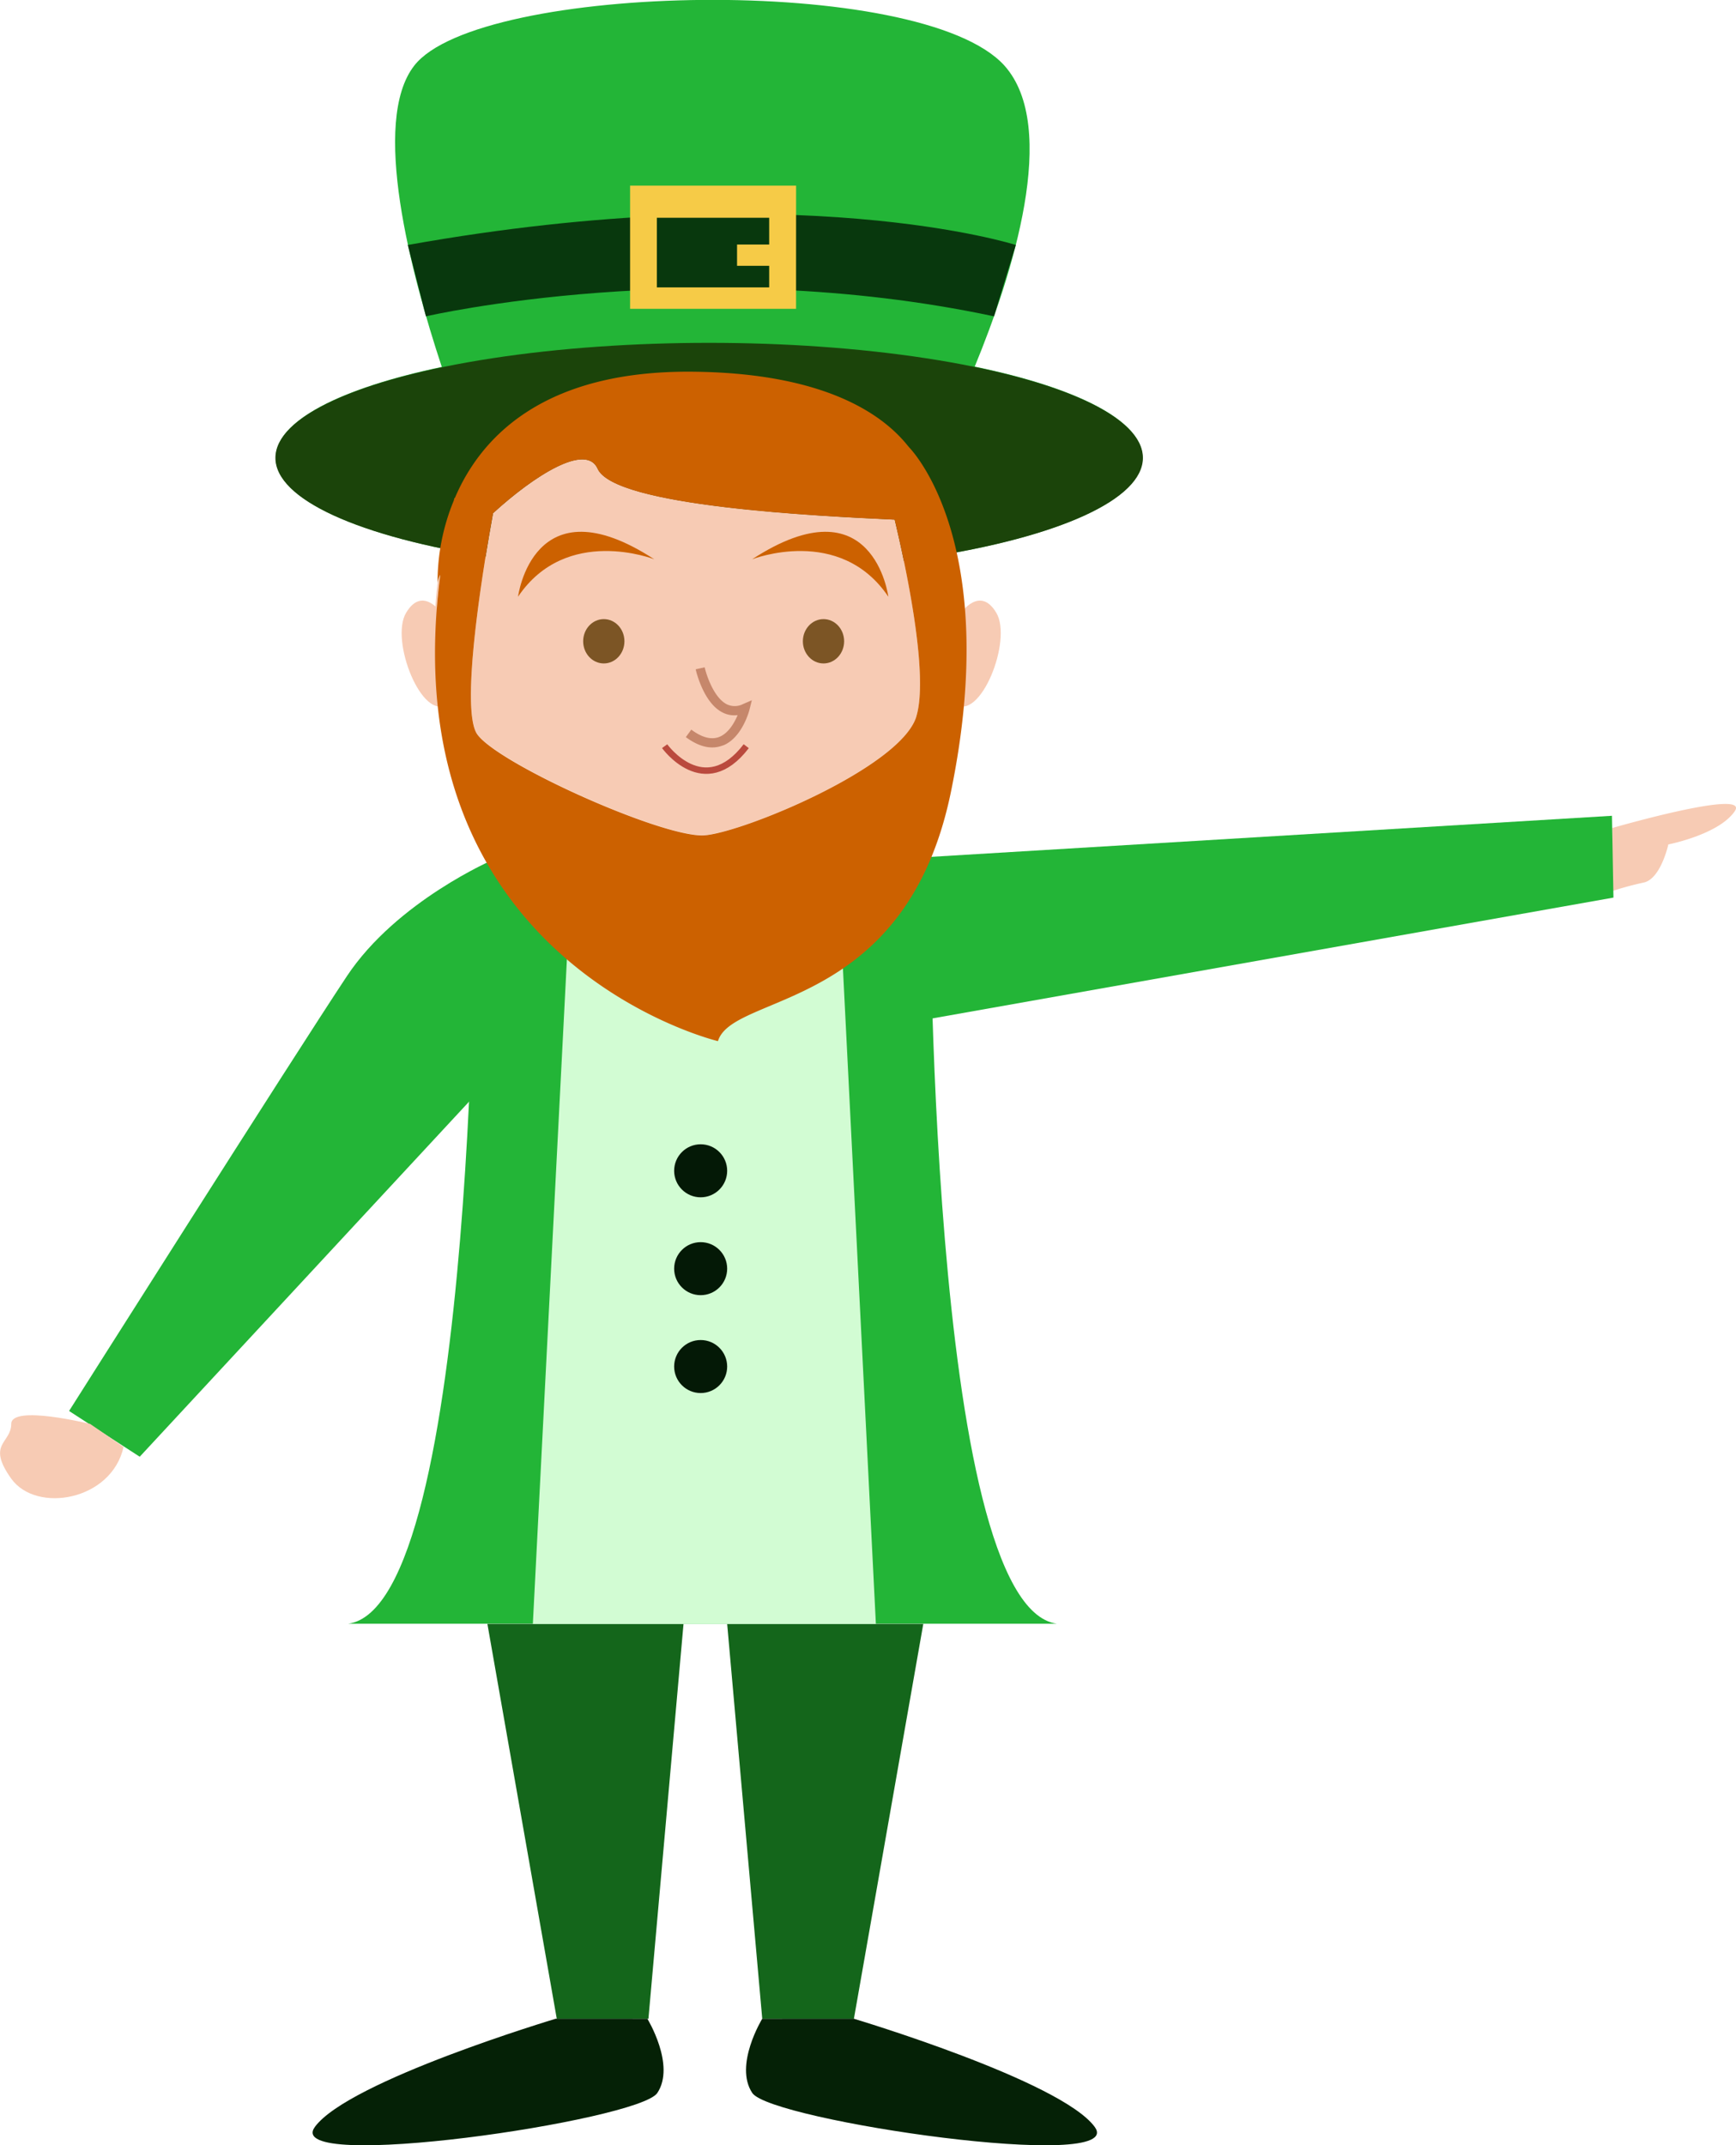 <svg xmlns="http://www.w3.org/2000/svg" viewBox="0 0 463.67 572.99"><defs><style>.cls-1{fill:#f7cbb4;}.cls-2{fill:#23b537;}.cls-3{fill:#08380d;}.cls-4{fill:#f6cb47;}.cls-5{fill:#1b440a;}.cls-6{fill:#14661b;}.cls-7{fill:#052106;}.cls-8{fill:#d2fcd3;}.cls-9{fill:#041906;}.cls-10{fill:#cc6100;}.cls-11{fill:#c6876b;}.cls-12{fill:#7c5525;}.cls-13{fill:none;stroke:#ba4a3e;stroke-miterlimit:10;stroke-width:1.72px;}</style></defs><title>Leprechaun</title><g id="Layer_2" data-name="Layer 2"><g id="Leprechaun"><path class="cls-1" d="M430.6,221.16s37-10.72,32.73-4.48-17.73,8.86-17.73,8.86-2,9.19-6.57,10.18A84,84,0,0,0,430.6,238Z"/><polygon class="cls-2" points="195.56 232.06 430.54 217.89 430.94 239.74 179.59 284.33 195.56 232.06"/><path class="cls-2" d="M126.87,232H248.38s-.67,196.86,33.9,201.69H93C127.53,428.91,126.87,232,126.87,232Z"/><path class="cls-2" d="M118,98c-8.25-24.94-19-65.54-7.36-80.47,17.24-22.17,135.47-24.63,157.64,0C283,34,270.39,73.48,260.34,97.92c27.27,5.63,44.83,14.43,44.83,24.32,0,17-51.83,30.79-115.77,30.79S73.64,139.25,73.64,122.25C73.64,112.42,91,103.67,118,98Z"/><path class="cls-3" d="M271.32,65.43s-58.17-18.63-162.4,0l4.84,19.06s72.63-16.82,151.73,0Z"/><path class="cls-4" d="M212.62,82.48H168.29V49.58h44.34ZM175.44,58.16V76.76h30V71h-8.58V65.31h8.58V58.16Z"/><ellipse class="cls-5" cx="189.41" cy="122.3" rx="115.85" ry="30.73"/><path class="cls-1" d="M117.88,163.7s-5.07-7.38-9.43,0,4.35,29.14,11.06,24.34Z"/><path class="cls-1" d="M256.69,163.7s5.07-7.38,9.43,0-4.35,29.14-11.06,24.34Z"/><polygon class="cls-6" points="246.6 433.74 228.07 539.2 203.59 539.2 194.22 433.74 246.6 433.74"/><polygon class="cls-6" points="130.18 433.74 148.71 539.2 173.19 539.2 182.56 433.74 130.18 433.74"/><path class="cls-7" d="M228.07,539.19s55.26,16.53,64.32,28.89-86.51-1.65-91.46-9.06,2.65-19.82,2.65-19.82Z"/><path class="cls-7" d="M148.42,539.19S93.16,555.72,84.1,568.08s86.51-1.65,91.46-9.06-2.65-19.82-2.65-19.82Z"/><path class="cls-8" d="M223.94,234.82l10,198.91H142.32l10.19-198.91a65.94,65.94,0,0,0,35.11,9.53C207.12,243.88,223.94,234.82,223.94,234.82Z"/><circle class="cls-9" cx="187.14" cy="312.71" r="7.08"/><circle class="cls-9" cx="187.14" cy="338.85" r="7.08"/><circle class="cls-9" cx="187.14" cy="364.99" r="7.08"/><path class="cls-2" d="M132,229.5s-26,11.1-39.36,31.24C78.19,282.5,18.45,376.86,18.45,376.86l18.87,12.22L132,287Z"/><path class="cls-1" d="M24.08,380.32S3,375.1,3,380.32s-6.71,5.22,0,14.61,26.83,5.87,30-8.47Z"/><path class="cls-1" d="M242.73,119.42l-.22-.25.22.27Z"/><path class="cls-1" d="M159.63,125.18c-3.11-6.95-16.86,1.76-27.94,11.88-2.51,13.83-9,52.52-4.17,59.1,5.88,8,50.11,27.84,60.78,26.91s52.34-18.24,56.45-31.7c3.37-11-2.69-39.59-5.78-52.59C218.77,137.82,164.14,135.29,159.63,125.18Z"/><path class="cls-1" d="M116.85,155.77a104.89,104.89,0,0,0-.66,15.64,165.24,165.24,0,0,1,1.37-17.85A6.76,6.76,0,0,0,116.85,155.77Z"/><path class="cls-10" d="M242.74,119.4h0v0l-.22-.27c-7.79-9.8-24.55-19.58-57.73-19.85-40.13-.32-56.58,17.92-63.31,33.75h-.13c-.05.22-.09.43-.14.65a57,57,0,0,0-4.34,22.05h0a6.76,6.76,0,0,1,.72-2.21,165.24,165.24,0,0,0-1.37,17.85c-1.87,88.25,75.54,106.71,75.54,106.71,3.9-13,50.09-7.7,62.21-66.5C267.87,144.07,242.74,119.4,242.74,119.4Zm2,72c-4.11,13.46-45.78,30.77-56.45,31.7s-54.9-18.87-60.78-26.91c-4.81-6.58,1.66-45.27,4.17-59.1,11.09-10.12,24.84-18.82,27.94-11.88,4.52,10.11,59.14,12.64,79.34,13.59C242.05,151.78,248.11,180.33,244.74,191.37Z"/><path class="cls-10" d="M200.88,149.38s23.44-9.22,36.39,10C237.27,159.43,233.34,128.25,200.88,149.38Z"/><path class="cls-10" d="M174.75,149.38s-23.44-9.22-36.39,10C138.37,159.43,142.3,128.25,174.75,149.38Z"/><path class="cls-11" d="M193.38,199c4.95-2.21,6.74-9.21,6.82-9.52l.61-2.45-2.31,1a4.85,4.85,0,0,1-4.37.08c-3.43-1.72-5.43-7.71-5.92-9.88l-2.4.54c.08.36,2.05,9,7.21,11.54a6.83,6.83,0,0,0,4,.69c-.85,2-2.47,4.94-5.06,5.88-2.07.74-4.54.08-7.32-2l-1.46,2c3.49,2.58,6.73,3.35,9.63,2.31Z"/><ellipse class="cls-12" cx="219.95" cy="171.28" rx="5.51" ry="5.92"/><ellipse class="cls-12" cx="161.27" cy="171.28" rx="5.51" ry="5.92"/><path class="cls-13" d="M177.52,199.3s10.54,14.71,21.79,0"/></g></g></svg>